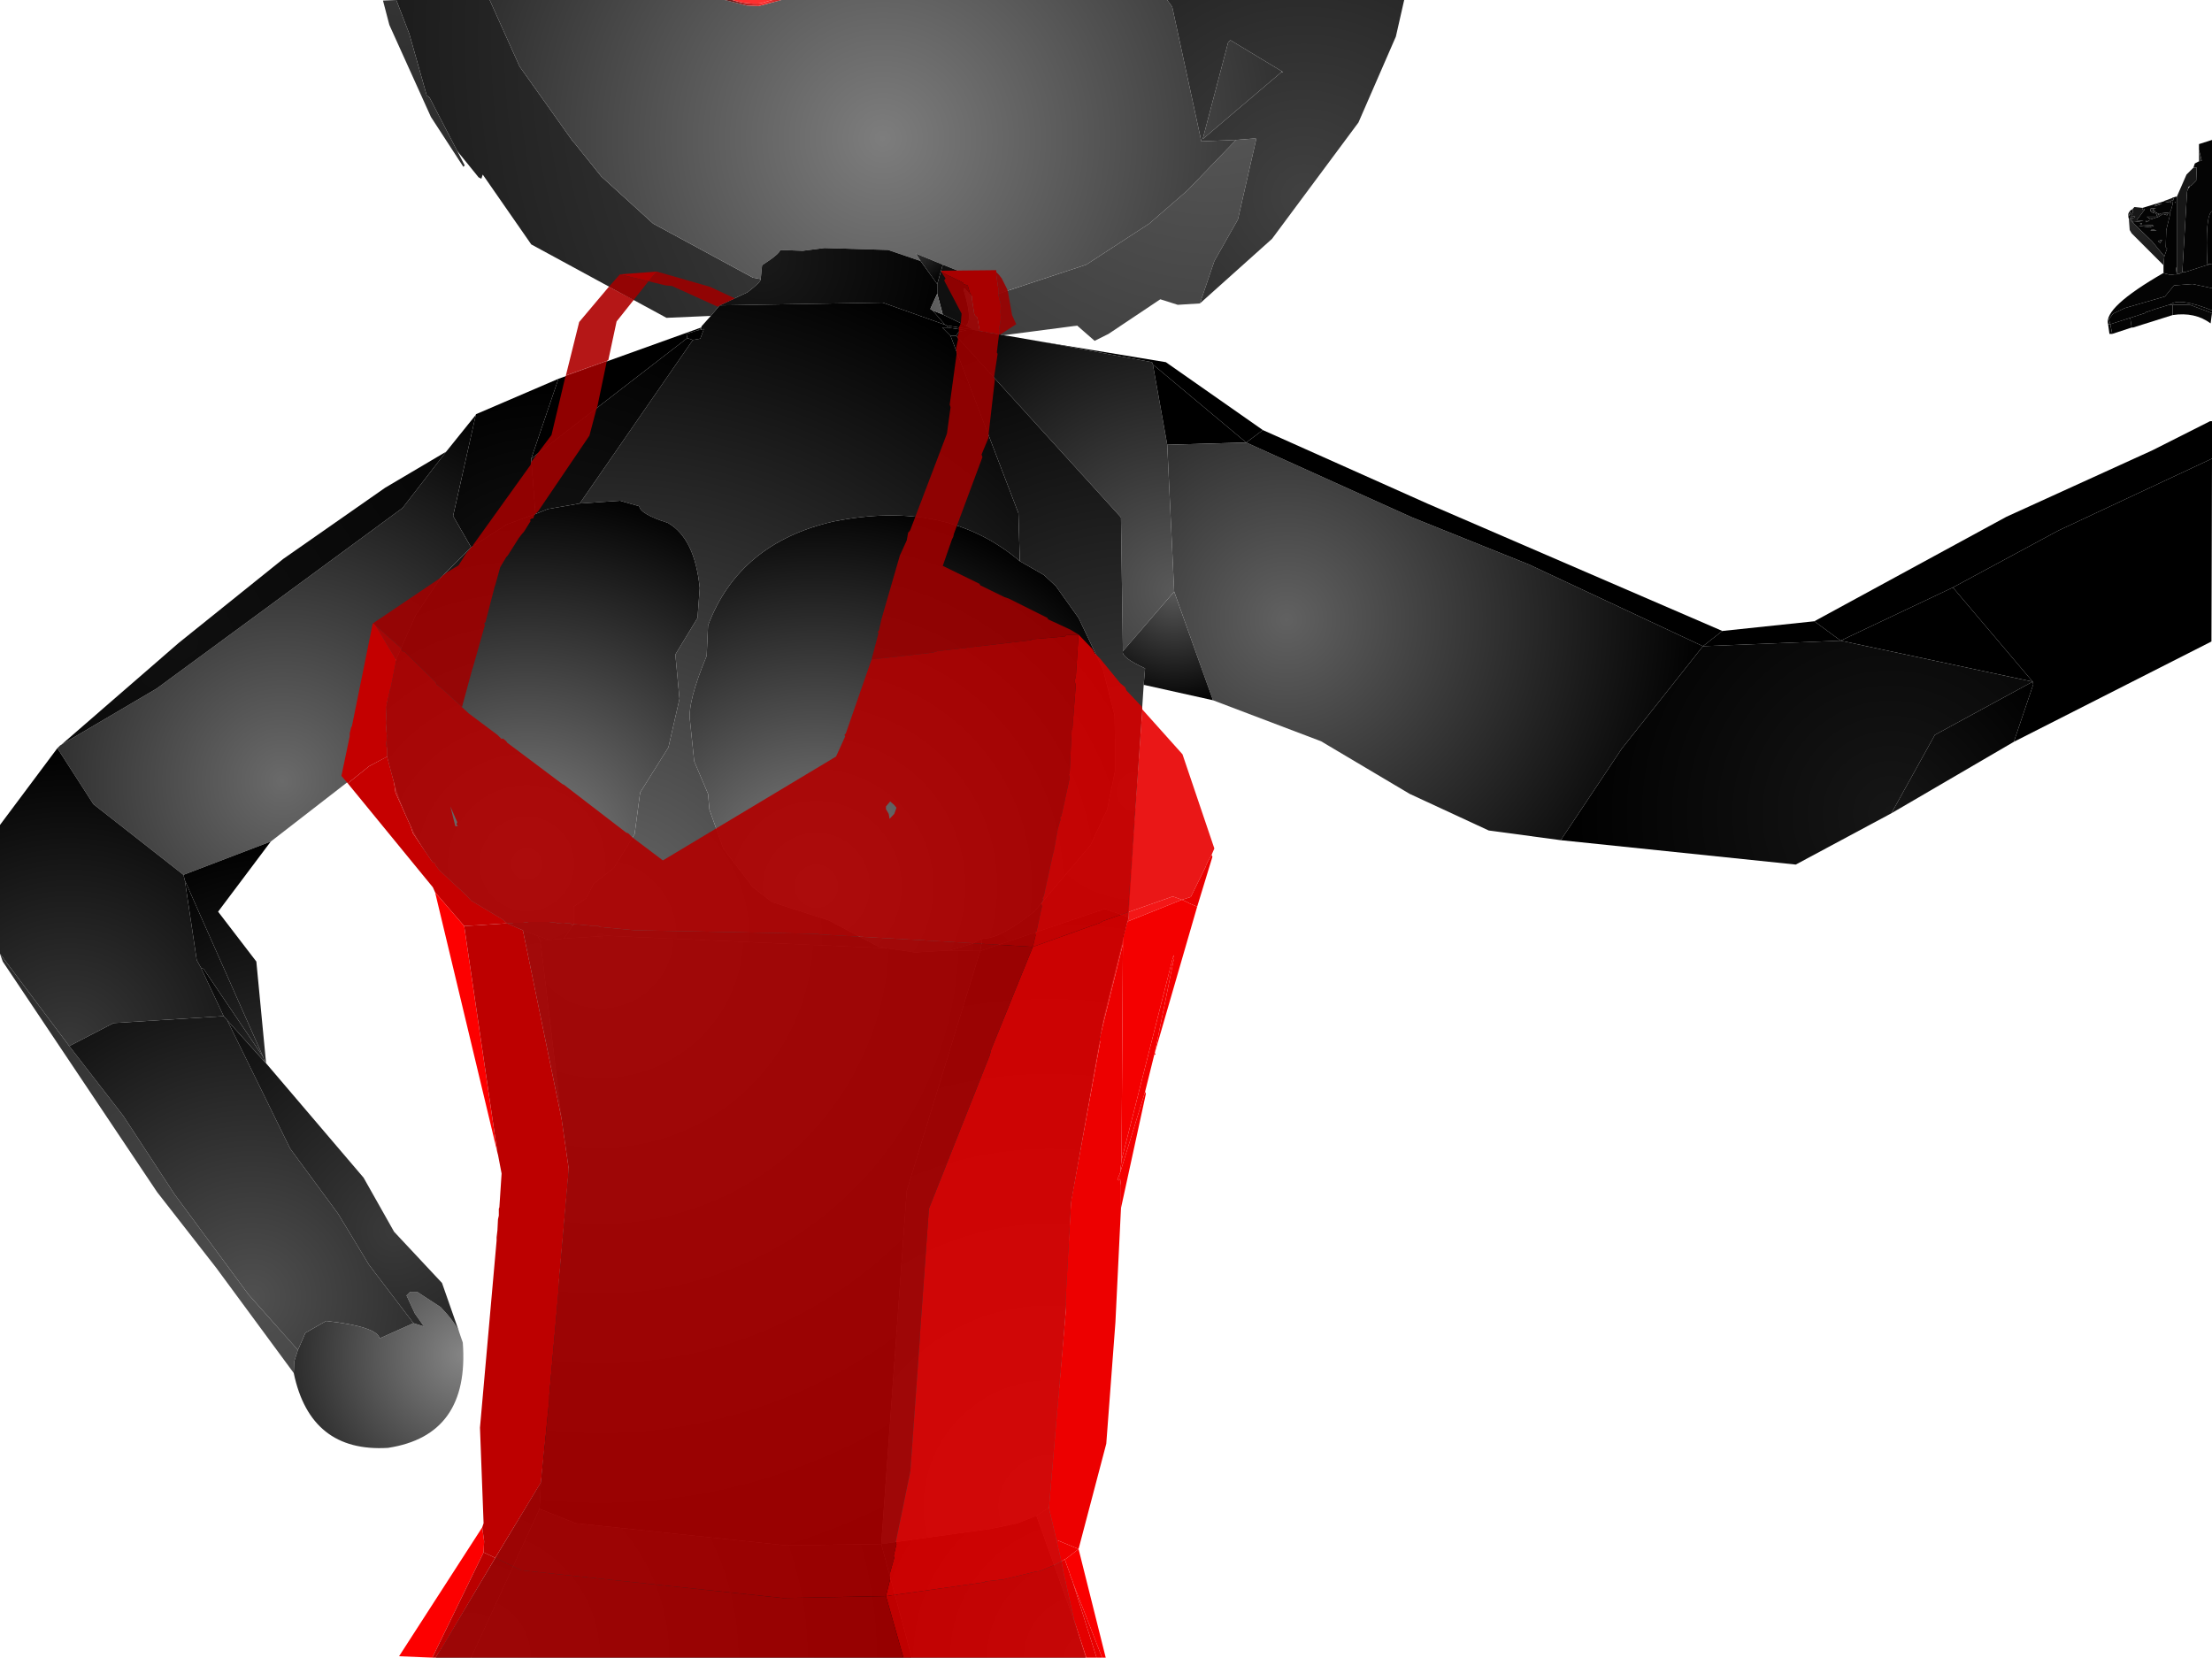 <?xml version="1.0" encoding="UTF-8" standalone="no"?>
<svg xmlns:xlink="http://www.w3.org/1999/xlink" height="299.1px" width="399.1px" xmlns="http://www.w3.org/2000/svg">
  <g transform="matrix(1.0, 0.0, 0.0, 1.0, 400.0, 300.0)">
    <path d="M-271.75 -243.0 L-279.75 -242.65 -304.15 -255.9 -312.9 -268.5 -313.15 -267.75 -313.65 -268.0 -317.5 -272.75 -322.5 -282.4 -323.0 -282.75 -326.15 -293.9 -328.5 -300.0 -311.65 -300.0 -306.25 -288.0 -296.65 -274.5 -296.4 -274.25 -291.5 -268.15 -282.15 -259.65 -264.15 -249.9 -262.75 -249.65 Q-262.65 -249.15 -265.15 -247.25 L-270.15 -244.9 -271.75 -243.0 M-183.5 -245.25 L-187.5 -245.0 -190.65 -246.0 -200.0 -239.75 -202.5 -238.5 -205.65 -241.25 -219.0 -239.5 -219.5 -239.65 -219.75 -239.65 -221.9 -240.0 -222.25 -240.15 -222.65 -240.15 -223.0 -240.25 -223.25 -240.25 -224.15 -246.0 -221.65 -246.4 -204.0 -252.25 -192.65 -259.65 -185.75 -265.65 -177.0 -274.75 -173.9 -275.0 -173.4 -275.0 -173.4 -274.65 -176.65 -260.4 -180.9 -252.9 -183.5 -245.25 M-168.75 -287.15 L-168.5 -287.0 -168.9 -286.9 -168.75 -287.15" fill="url(#gradient0)" fill-rule="evenodd" stroke="none"/>
    <path d="M-311.65 -300.0 L-269.25 -300.0 -265.25 -299.0 -263.15 -298.9 -259.0 -300.0 -189.4 -300.0 -188.5 -298.75 -183.25 -274.5 -177.0 -274.75 -185.75 -265.65 -192.65 -259.65 -204.0 -252.25 -221.65 -246.4 -224.15 -246.0 -224.25 -247.65 Q-223.65 -248.9 -226.15 -250.75 L-229.9 -252.25 -234.75 -254.25 -233.9 -252.9 -239.75 -254.9 -251.25 -255.25 -255.15 -254.75 -259.25 -254.9 Q-259.25 -254.25 -262.5 -252.15 L-262.75 -249.65 -264.15 -249.9 -282.15 -259.65 -291.5 -268.15 -296.4 -274.25 -296.65 -274.5 -306.25 -288.0 -311.65 -300.0 M-168.75 -287.15 L-168.9 -286.9 -183.0 -274.9 -178.4 -292.4 -178.0 -292.75 -168.75 -287.15" fill="url(#gradient1)" fill-rule="evenodd" stroke="none"/>
    <path d="M-230.9 -248.75 L-230.9 -247.0 -232.15 -244.25 -231.75 -244.0 -229.5 -241.4 -240.75 -245.4 -270.15 -244.9 -265.15 -247.25 Q-262.65 -249.15 -262.75 -249.65 L-262.5 -252.15 Q-259.25 -254.25 -259.25 -254.9 L-255.15 -254.75 -251.25 -255.25 -239.75 -254.9 -233.9 -252.9 -230.9 -248.75" fill="url(#gradient2)" fill-rule="evenodd" stroke="none"/>
    <path d="M-233.9 -252.9 L-234.75 -254.25 -229.9 -252.25 -230.9 -248.75 -233.9 -252.9" fill="url(#gradient3)" fill-rule="evenodd" stroke="none"/>
    <path d="M-229.9 -252.25 L-226.15 -250.75 Q-223.65 -248.9 -224.25 -247.65 L-224.65 -246.5 -226.0 -248.0 -226.15 -247.75 Q-224.4 -242.0 -225.75 -241.25 L-229.9 -243.25 -230.9 -247.0 -230.9 -248.75 -229.9 -252.25" fill="url(#gradient4)" fill-rule="evenodd" stroke="none"/>
    <path d="M-269.25 -300.0 L-267.9 -300.0 Q-265.25 -299.15 -262.75 -299.4 L-260.65 -300.0 -259.0 -300.0 -263.15 -298.9 -265.25 -299.0 -269.25 -300.0" fill="url(#gradient5)" fill-rule="evenodd" stroke="none"/>
    <path d="M-267.9 -300.0 L-260.65 -300.0 -262.75 -299.4 Q-265.25 -299.15 -267.9 -300.0" fill="url(#gradient6)" fill-rule="evenodd" stroke="none"/>
    <path d="M-189.4 -300.0 L-146.65 -300.0 -148.15 -293.4 -154.9 -277.9 -170.5 -256.9 -183.5 -245.25 -180.9 -252.9 -176.65 -260.4 -173.4 -274.65 -173.4 -275.0 -173.9 -275.0 -177.0 -274.75 -183.25 -274.5 -188.5 -298.75 -189.4 -300.0 M-168.9 -286.9 L-168.5 -287.0 -168.75 -287.15 -178.0 -292.75 -178.4 -292.4 -183.0 -274.9 -168.9 -286.9" fill="url(#gradient7)" fill-rule="evenodd" stroke="none"/>
    <path d="M-317.5 -272.75 L-316.15 -270.15 -316.4 -269.9 -322.25 -278.9 -329.75 -295.5 -330.9 -299.9 -328.5 -300.0 -326.15 -293.9 -323.0 -282.75 -322.5 -282.4 -317.5 -272.75" fill="url(#gradient8)" fill-rule="evenodd" stroke="none"/>
    <path d="M-273.5 -240.9 L-273.4 -241.15 -271.75 -243.0 -270.15 -244.9 -240.75 -245.4 -229.5 -241.4 -229.15 -241.25 -229.0 -240.9 -230.0 -240.9 -228.5 -239.4 -216.25 -207.4 -216.0 -198.75 Q-229.25 -210.0 -249.65 -205.9 -266.65 -202.0 -272.25 -187.15 L-272.5 -181.65 Q-276.0 -173.25 -275.5 -169.9 L-274.75 -162.65 -272.25 -156.75 -272.0 -153.9 -269.5 -146.9 -264.15 -139.9 -260.75 -137.25 -250.4 -133.9 -241.65 -129.25 -240.0 -128.9 -290.4 -131.15 -298.25 -130.65 -296.5 -133.25 -296.5 -136.4 -294.25 -137.9 -292.9 -140.5 -289.15 -143.5 -285.5 -149.5 -284.5 -157.0 -279.4 -165.15 -277.4 -173.9 -278.15 -181.9 -274.15 -188.5 -273.75 -193.9 Q-274.65 -202.9 -279.5 -205.65 -284.5 -207.25 -284.65 -208.65 L-288.15 -209.65 -295.4 -209.15 -275.0 -238.65 -273.65 -238.9 -273.0 -240.65 -273.5 -240.5 -273.5 -240.75 -273.5 -240.9 M-222.75 -130.65 L-223.15 -128.4 -228.75 -128.5 -224.75 -129.65 -222.75 -130.65 M-300.9 -130.4 L-302.5 -130.25 -303.0 -131.15 -300.9 -130.4" fill="url(#gradient9)" fill-rule="evenodd" stroke="none"/>
    <path d="M-229.9 -243.25 L-225.75 -241.25 -224.4 -240.5 -229.15 -241.25 -229.5 -241.4 -231.75 -244.0 -229.9 -243.25" fill="url(#gradient10)" fill-rule="evenodd" stroke="none"/>
    <path d="M-224.25 -247.65 L-224.15 -246.0 -223.25 -240.25 -224.4 -240.5 -225.75 -241.25 Q-224.4 -242.0 -226.15 -247.75 L-226.0 -248.0 -224.65 -246.5 -224.25 -247.65 M-230.9 -247.0 L-229.9 -243.25 -231.75 -244.0 -232.15 -244.25 -230.9 -247.0" fill="url(#gradient11)" fill-rule="evenodd" stroke="none"/>
    <path d="M-3.25 -270.9 L-3.25 -273.0 -2.75 -271.0 -3.25 -270.9" fill="url(#gradient12)" fill-rule="evenodd" stroke="none"/>
    <path d="M-15.9 -260.5 L-16.0 -260.9 -16.0 -261.4 -15.9 -261.65 -15.65 -262.0 -15.25 -262.25 -15.15 -261.75 -15.75 -260.5 -15.5 -260.4 -15.15 -259.9 -13.25 -260.15 -14.5 -260.25 -13.0 -262.25 -13.4 -262.15 -13.5 -262.5 -13.4 -262.5 -9.65 -263.65 -8.25 -263.4 -8.5 -263.65 -7.9 -263.9 -8.0 -263.25 -8.0 -263.15 -8.25 -262.25 -8.5 -261.65 -8.5 -261.15 -9.15 -258.5 -9.25 -255.4 -9.0 -255.15 -9.5 -253.75 -11.75 -256.5 -15.9 -260.5 M-16.0 -260.9 L-15.4 -261.65 -15.65 -261.75 -16.0 -260.9 M-3.25 -273.0 L-3.25 -274.0 -0.9 -274.75 -0.9 -261.9 Q-2.15 -261.15 -1.75 -252.4 L-1.5 -252.4 -1.5 -252.25 -1.9 -252.15 -5.75 -250.9 -6.25 -250.9 -5.4 -265.4 -5.25 -265.9 -5.15 -266.0 -4.9 -266.4 -4.5 -266.65 -3.75 -267.4 -3.65 -269.75 -4.25 -269.75 -4.0 -270.5 -3.25 -270.9 -2.75 -271.0 -3.25 -273.0 M-9.9 -263.25 L-11.0 -263.15 -11.25 -262.75 -9.9 -263.25 M-8.75 -261.65 L-10.25 -261.5 -10.65 -261.15 -10.5 -261.4 -11.15 -261.75 -10.75 -260.9 -12.65 -260.9 -12.0 -260.4 -10.5 -260.9 -9.75 -261.4 -9.0 -261.15 -8.75 -261.65 M-11.4 -261.5 L-11.15 -262.0 -11.5 -261.9 -11.5 -262.25 -11.0 -262.4 -11.95 -262.4 -12.0 -261.9 -11.4 -261.5 M-15.5 -260.4 L-15.2 -261.0 -14.75 -260.9 -15.5 -260.4 M-10.65 -256.5 L-10.25 -256.15 -9.9 -256.75 -10.65 -256.5 M-12.15 -259.0 L-11.4 -259.25 -11.75 -259.4 -14.15 -259.25 -12.15 -259.0 M-10.9 -258.4 L-11.65 -258.65 -12.0 -258.4 -10.9 -258.4 M-13.65 -259.5 L-13.5 -259.75 -13.9 -259.65 -13.65 -259.5 M-12.9 -260.25 L-12.75 -259.9 -12.15 -260.25 -12.9 -260.25" fill="url(#gradient13)" fill-rule="evenodd" stroke="none"/>
    <path d="M-0.9 -261.9 L-0.9 -252.4 -1.0 -252.4 -1.5 -252.4 -1.75 -252.4 Q-2.15 -261.15 -0.9 -261.9" fill="url(#gradient14)" fill-rule="evenodd" stroke="none"/>
    <path d="M-4.25 -269.75 L-3.65 -269.75 -3.75 -267.4 -4.5 -266.65 -4.9 -266.4 -5.15 -266.25 -5.15 -266.0 -5.25 -265.9 -5.4 -265.4 -6.25 -250.9 -6.65 -250.65 -7.25 -250.5 -7.25 -251.9 -7.25 -264.5 -5.5 -268.5 -4.25 -269.75" fill="url(#gradient15)" fill-rule="evenodd" stroke="none"/>
    <path d="M-4.9 -266.4 L-5.15 -266.0 -5.15 -266.25 -4.9 -266.4" fill="url(#gradient16)" fill-rule="evenodd" stroke="none"/>
    <path d="M-0.9 -252.4 L-0.9 -248.0 -4.4 -248.75 -7.75 -248.5 -9.4 -246.5 -16.65 -244.4 -18.75 -243.4 -19.5 -242.4 -19.25 -241.5 -19.65 -241.5 Q-20.5 -244.5 -9.65 -250.75 L-9.4 -250.65 -8.4 -250.4 -7.65 -250.5 -7.25 -250.5 -6.65 -250.65 -6.25 -250.9 -5.75 -250.9 -1.9 -252.15 -1.5 -252.25 -1.0 -252.4 -0.9 -252.4 M-0.9 -244.0 L-0.9 -243.5 -4.9 -245.0 -8.0 -245.0 -8.5 -245.0 Q-6.9 -246.4 -0.9 -244.0" fill="url(#gradient17)" fill-rule="evenodd" stroke="none"/>
    <path d="M-7.25 -250.5 L-7.4 -251.5 -7.25 -251.9 -7.25 -250.5" fill="url(#gradient18)" fill-rule="evenodd" stroke="none"/>
    <path d="M-9.5 -253.75 L-9.0 -255.15 -9.25 -255.4 -9.15 -258.5 -8.5 -261.15 -8.5 -261.65 -8.25 -262.25 -8.0 -263.15 -8.0 -263.25 -7.9 -263.9 -7.75 -264.4 -7.5 -264.5 -7.25 -264.5 -7.25 -251.9 -7.4 -251.5 -7.25 -250.5 -7.65 -250.5 -8.4 -250.4 -9.4 -250.65 -9.65 -250.75 -9.65 -252.15 -9.5 -253.75 M-7.65 -263.5 L-7.5 -263.4 -7.5 -263.5 -7.65 -263.5" fill="url(#gradient19)" fill-rule="evenodd" stroke="none"/>
    <path d="M-7.9 -263.9 L-8.5 -263.65 -8.25 -263.4 -9.65 -263.65 -9.5 -263.75 -8.15 -264.25 -7.9 -264.4 -7.75 -264.4 -7.9 -263.9 M-13.5 -262.5 L-13.4 -262.15 -13.0 -262.25 -14.5 -260.25 -13.25 -260.15 -15.15 -259.9 -15.5 -260.4 -15.75 -260.5 -15.15 -261.75 -15.25 -262.25 -14.9 -262.65 -13.5 -262.5 M-16.0 -260.9 L-15.65 -261.75 -15.4 -261.65 -16.0 -260.9 M-9.9 -263.25 L-11.25 -262.75 -11.0 -263.15 -9.9 -263.25 M-8.75 -261.65 L-9.0 -261.15 -9.75 -261.4 -10.5 -260.9 -12.0 -260.4 -12.65 -260.9 -10.75 -260.9 -11.15 -261.75 -10.5 -261.4 -10.65 -261.15 -10.25 -261.5 -8.75 -261.65 M-11.4 -261.5 L-12.0 -261.9 -11.95 -262.4 -11.0 -262.4 -11.5 -262.25 -11.5 -261.9 -11.15 -262.0 -11.4 -261.5 M-15.5 -260.4 L-14.75 -260.9 -15.2 -261.0 -15.5 -260.4 M-12.9 -260.25 L-12.15 -260.25 -12.75 -259.9 -12.9 -260.25 M-13.65 -259.5 L-13.9 -259.65 -13.5 -259.75 -13.65 -259.5 M-10.9 -258.4 L-12.0 -258.4 -11.65 -258.65 -10.9 -258.4 M-12.15 -259.0 L-14.15 -259.25 -11.75 -259.4 -11.4 -259.25 -12.15 -259.0 M-10.65 -256.5 L-9.9 -256.75 -10.25 -256.15 -10.65 -256.5" fill="url(#gradient20)" fill-rule="evenodd" stroke="none"/>
    <path d="M-15.9 -260.5 L-11.75 -256.5 -9.5 -253.75 -9.65 -252.15 -15.4 -257.9 -15.75 -258.5 -15.9 -260.5" fill="url(#gradient21)" fill-rule="evenodd" stroke="none"/>
    <path d="M-7.65 -263.5 L-7.5 -263.5 -7.5 -263.4 -7.65 -263.5" fill="url(#gradient22)" fill-rule="evenodd" stroke="none"/>
    <path d="M-1.5 -252.25 L-1.5 -252.4 -1.0 -252.4 -1.5 -252.25" fill="url(#gradient23)" fill-rule="evenodd" stroke="none"/>
    <path d="M-0.9 -248.0 L-0.9 -244.0 Q-6.9 -246.4 -8.5 -245.0 L-8.65 -245.0 -11.4 -244.15 -11.75 -244.0 -12.15 -243.9 -12.5 -243.75 -12.9 -243.65 -13.0 -243.5 -15.65 -242.65 -19.25 -241.5 -19.5 -242.4 -18.75 -243.4 -16.65 -244.4 -9.4 -246.5 -7.75 -248.5 -4.4 -248.75 -0.9 -248.0" fill="url(#gradient24)" fill-rule="evenodd" stroke="none"/>
    <path d="M-15.4 -240.9 L-18.9 -239.75 -19.25 -241.5 -15.65 -242.65 -15.4 -240.9" fill="url(#gradient25)" fill-rule="evenodd" stroke="none"/>
    <path d="M-8.0 -243.15 L-15.15 -240.9 -15.4 -240.9 -15.65 -242.65 -13.0 -243.5 -12.9 -243.65 -12.5 -243.75 -12.15 -243.9 -11.75 -244.0 -11.4 -244.15 -8.65 -245.0 -8.5 -245.0 -8.0 -245.0 -8.0 -243.15 M-18.9 -239.75 L-19.4 -239.75 -19.65 -241.5 -19.25 -241.5 -18.9 -239.75" fill="url(#gradient26)" fill-rule="evenodd" stroke="none"/>
    <path d="M-0.9 -243.5 L-1.15 -241.65 Q-4.0 -243.75 -8.0 -243.15 L-8.0 -245.0 -4.9 -245.0 -0.9 -243.5" fill="url(#gradient27)" fill-rule="evenodd" stroke="none"/>
    <path d="M-219.0 -239.5 L-218.9 -239.5 -218.25 -239.4 -218.15 -239.4 -212.1 -238.35 -192.15 -234.65 -192.0 -234.25 -189.4 -219.75 -188.15 -193.25 -197.4 -182.5 -197.75 -206.65 -227.5 -239.4 -227.0 -240.15 -225.65 -240.4 -229.0 -240.9 -229.15 -241.25 -224.4 -240.5 -223.25 -240.25 -223.0 -240.25 -222.65 -240.15 -222.25 -240.15 -221.9 -240.0 -219.75 -239.65 -219.5 -239.65 -219.0 -239.5" fill="url(#gradient28)" fill-rule="evenodd" stroke="none"/>
    <path d="M-229.0 -240.9 L-225.65 -240.4 -227.0 -240.15 -227.5 -239.4 -228.5 -239.4 -230.0 -240.9 -229.0 -240.9 M-275.0 -238.65 L-276.0 -239.0 -276.15 -239.75 -274.15 -240.4 -273.5 -240.5 -273.0 -240.65 -273.65 -238.9 -275.0 -238.65" fill="url(#gradient29)" fill-rule="evenodd" stroke="none"/>
    <path d="M-193.65 -176.4 L-196.4 -134.5 -200.65 -136.0 -223.15 -128.4 -222.75 -130.65 Q-219.75 -130.5 -213.4 -135.5 L-203.25 -147.5 -200.25 -153.9 -198.75 -161.25 -198.9 -170.9 -201.0 -179.25 -205.4 -188.5 -209.5 -194.25 -211.65 -196.25 -216.0 -198.75 -216.25 -207.4 -228.5 -239.4 -227.5 -239.4 -197.75 -206.65 -197.4 -182.5 Q-197.75 -181.4 -193.4 -179.4 L-193.65 -176.4" fill="url(#gradient30)" fill-rule="evenodd" stroke="none"/>
    <path d="M-216.0 -198.75 L-211.65 -196.25 -209.5 -194.25 -205.4 -188.5 -201.0 -179.25 -198.9 -170.9 -198.75 -161.25 -200.25 -153.9 -203.25 -147.5 -213.4 -135.5 Q-219.75 -130.5 -222.75 -130.65 L-224.75 -129.65 -228.75 -128.5 -234.9 -128.15 -240.0 -128.9 -241.65 -129.25 -250.4 -133.9 -260.75 -137.25 -264.15 -139.9 -269.5 -146.9 -272.0 -153.9 -272.25 -156.75 -274.75 -162.65 -275.5 -169.9 Q-276.0 -173.25 -272.5 -181.65 L-272.25 -187.15 Q-266.65 -202.0 -249.65 -205.9 -229.25 -210.0 -216.0 -198.75" fill="url(#gradient31)" fill-rule="evenodd" stroke="none"/>
    <path d="M-302.4 -32.5 L-297.4 -89.4 -298.65 -98.0 -302.5 -130.25 -300.9 -130.4 -298.25 -130.65 -290.4 -131.15 -240.0 -128.9 -234.9 -128.15 -228.75 -128.5 -223.15 -128.4 -236.4 -85.15 -241.0 -21.4 -258.15 -21.15 -296.15 -25.15 -302.65 -27.75 -302.4 -32.5" fill="url(#gradient32)" fill-rule="evenodd" stroke="none"/>
    <path d="M-305.65 -132.15 Q-324.4 -138.75 -330.15 -163.5 L-330.4 -172.5 -328.75 -180.5 -325.0 -189.0 -320.5 -195.75 -315.0 -201.25 -308.5 -205.4 -303.4 -207.25 -301.15 -208.15 -295.4 -209.15 -288.15 -209.65 -284.65 -208.65 Q-284.5 -207.25 -279.5 -205.65 -274.65 -202.9 -273.75 -193.9 L-274.15 -188.5 -278.15 -181.9 -277.4 -173.9 -279.4 -165.15 -284.5 -157.0 -285.5 -149.5 -289.15 -143.5 -292.9 -140.5 -294.25 -137.9 -296.5 -136.4 -296.5 -133.25 -298.25 -130.65 -300.9 -130.4 -303.0 -131.15 -305.65 -132.15" fill="url(#gradient33)" fill-rule="evenodd" stroke="none"/>
    <path d="M-303.4 -207.25 L-304.15 -217.25 -276.0 -239.0 -275.0 -238.65 -295.4 -209.15 -301.15 -208.15 -303.4 -207.25 M-273.5 -240.75 L-273.5 -240.5 -274.15 -240.4 -273.5 -240.75" fill="url(#gradient34)" fill-rule="evenodd" stroke="none"/>
    <path d="M-299.25 -231.65 L-273.5 -240.9 -273.5 -240.75 -274.15 -240.4 -276.15 -239.75 -276.0 -239.0 -304.15 -217.25 -299.25 -231.65" fill="url(#gradient35)" fill-rule="evenodd" stroke="none"/>
    <path d="M-212.1 -238.35 L-189.65 -234.65 -172.15 -222.4 -175.15 -220.15 -192.0 -234.25 -192.15 -234.65 -212.1 -238.35" fill="url(#gradient36)" fill-rule="evenodd" stroke="none"/>
    <path d="M-189.4 -219.75 L-192.0 -234.25 -175.15 -220.15 -189.4 -219.75" fill="url(#gradient37)" fill-rule="evenodd" stroke="none"/>
    <path d="M-118.4 -148.4 L-131.4 -150.15 -145.65 -156.75 -161.65 -166.25 -181.15 -173.65 -188.15 -193.25 -189.4 -219.75 -175.15 -220.15 -145.25 -206.65 -124.15 -198.15 -92.75 -183.4 -107.4 -164.9 -118.4 -148.4" fill="url(#gradient38)" fill-rule="evenodd" stroke="none"/>
    <path d="M-314.15 -225.15 L-314.15 -225.25 -299.25 -231.65 -304.15 -217.25 -303.4 -207.25 -308.5 -205.4 -315.0 -201.25 -318.25 -206.9 -314.15 -225.15" fill="url(#gradient39)" fill-rule="evenodd" stroke="none"/>
    <path d="M-330.15 -163.5 L-333.4 -161.9 -351.15 -148.15 -366.9 -142.15 -383.15 -154.9 -389.65 -165.0 -389.15 -165.5 -388.9 -165.65 -371.75 -175.75 -327.5 -208.25 -327.25 -208.5 -319.5 -218.5 -314.15 -225.15 -318.25 -206.9 -315.0 -201.25 -320.5 -195.75 -325.0 -189.0 -328.75 -180.5 -330.4 -172.5 -330.15 -163.5" fill="url(#gradient40)" fill-rule="evenodd" stroke="none"/>
    <path d="M-388.9 -165.65 L-367.75 -184.0 -348.9 -199.15 -330.5 -212.0 -319.5 -218.5 -327.25 -208.5 -327.5 -208.25 -371.75 -175.75 -388.9 -165.65" fill="url(#gradient41)" fill-rule="evenodd" stroke="none"/>
    <path d="M-172.15 -222.4 L-142.5 -209.15 -89.25 -186.15 -92.75 -183.4 -124.15 -198.15 -145.25 -206.65 -175.15 -220.15 -172.15 -222.4" fill="url(#gradient42)" fill-rule="evenodd" stroke="none"/>
    <path d="M-89.25 -186.15 L-72.65 -187.9 -67.9 -184.4 -92.75 -183.4 -89.25 -186.15" fill="url(#gradient43)" fill-rule="evenodd" stroke="none"/>
    <path d="M-72.65 -187.9 L-38.0 -206.75 -11.65 -218.75 Q-6.45 -221.35 -1.25 -224.0 L-0.9 -224.0 -0.9 -217.25 -28.65 -204.25 -47.65 -194.0 -67.9 -184.4 -72.65 -187.9" fill="url(#gradient44)" fill-rule="evenodd" stroke="none"/>
    <path d="M-0.9 -217.25 L-1.0 -184.25 -36.65 -166.15 -33.15 -176.5 -33.25 -177.0 -47.65 -194.0 -28.65 -204.25 -0.9 -217.25" fill="url(#gradient45)" fill-rule="evenodd" stroke="none"/>
    <path d="M-67.9 -184.4 L-47.65 -194.0 -33.25 -177.0 -67.9 -184.4" fill="url(#gradient46)" fill-rule="evenodd" stroke="none"/>
    <path d="M-58.75 -153.25 L-76.0 -144.0 -118.4 -148.4 -107.4 -164.9 -92.75 -183.4 -67.9 -184.4 -33.25 -177.0 -50.9 -167.4 -58.75 -153.25" fill="url(#gradient47)" fill-rule="evenodd" stroke="none"/>
    <path d="M-181.15 -173.65 L-193.5 -176.4 -193.65 -176.4 -193.4 -179.4 Q-197.75 -181.4 -197.4 -182.5 L-188.15 -193.25 -181.15 -173.65" fill="url(#gradient48)" fill-rule="evenodd" stroke="none"/>
    <path d="M-36.65 -166.15 L-58.75 -153.25 -50.9 -167.4 -33.25 -177.0 -33.15 -176.5 -36.65 -166.15" fill="url(#gradient49)" fill-rule="evenodd" stroke="none"/>
    <path d="M-400.0 -127.9 L-400.0 -151.15 -389.65 -165.0 -383.15 -154.9 -366.9 -142.15 -366.65 -141.15 -364.5 -126.75 -363.75 -125.4 -359.65 -116.65 -379.5 -115.4 -387.5 -111.25 -400.0 -127.9" fill="url(#gradient50)" fill-rule="evenodd" stroke="none"/>
    <path d="M-347.0 -52.25 L-361.0 -71.25 -371.65 -84.9 -399.5 -126.5 -400.0 -127.9 -387.5 -111.25 -377.75 -98.65 -368.5 -84.5 -355.15 -66.4 -346.25 -56.4 -346.9 -54.4 -347.0 -52.25" fill="url(#gradient51)" fill-rule="evenodd" stroke="none"/>
    <path d="M-317.15 -59.65 L-316.9 -58.9 -316.5 -57.75 Q-315.25 -41.0 -330.0 -38.75 -344.0 -37.9 -347.0 -52.25 L-346.9 -54.4 -346.25 -56.4 -344.9 -59.5 -341.15 -61.65 Q-332.0 -60.65 -331.5 -58.5 L-325.4 -61.25 -323.5 -60.65 -325.15 -63.0 -326.65 -66.25 -326.0 -66.9 -324.75 -66.9 -320.5 -64.15 Q-317.95 -61.5 -317.15 -59.65" fill="url(#gradient52)" fill-rule="evenodd" stroke="none"/>
    <path d="M-359.65 -116.65 L-359.0 -115.9 -347.65 -92.75 -339.0 -81.0 -333.4 -71.75 -325.4 -61.25 -331.5 -58.5 Q-332.0 -60.65 -341.15 -61.65 L-344.9 -59.5 -346.25 -56.4 -355.15 -66.4 -368.5 -84.5 -377.75 -98.65 -387.5 -111.25 -379.5 -115.4 -359.65 -116.65" fill="url(#gradient53)" fill-rule="evenodd" stroke="none"/>
    <path d="M-352.0 -108.15 L-334.4 -87.5 -328.9 -77.75 -320.25 -68.5 -317.15 -59.65 Q-317.95 -61.5 -320.5 -64.15 L-324.75 -66.9 -326.0 -66.9 -326.65 -66.25 -325.15 -63.0 -323.5 -60.65 -325.4 -61.25 -333.4 -71.75 -339.0 -81.0 -347.65 -92.75 -359.0 -115.9 -352.25 -108.4 -352.0 -108.15" fill="url(#gradient54)" fill-rule="evenodd" stroke="none"/>
    <path d="M-352.0 -108.25 L-352.0 -108.15 -352.25 -108.4 -352.0 -108.25 M-363.75 -125.4 L-363.25 -125.15 -352.5 -109.25 -352.4 -108.9 -352.25 -108.4 -359.0 -115.9 -359.65 -116.65 -363.75 -125.4" fill="url(#gradient55)" fill-rule="evenodd" stroke="none"/>
    <path d="M-352.5 -109.25 L-363.25 -125.15 -363.75 -125.4 -364.5 -126.75 -366.65 -141.15 -352.5 -109.25 M-352.25 -108.4 L-352.4 -108.9 -352.0 -108.25 -352.25 -108.4" fill="url(#gradient56)" fill-rule="evenodd" stroke="none"/>
    <path d="M-351.15 -148.15 L-360.65 -135.5 -353.75 -126.5 -352.0 -108.25 -352.4 -108.9 -352.5 -109.25 -366.65 -141.15 -366.9 -142.15 -351.15 -148.15" fill="url(#gradient57)" fill-rule="evenodd" stroke="none"/>
    <path d="M-298.65 -98.0 L-305.65 -132.15 -303.0 -131.15 -302.5 -130.25 -298.65 -98.0" fill="url(#gradient58)" fill-rule="evenodd" stroke="none"/>
    <path d="M-196.4 -134.5 L-200.9 -116.25 -206.75 -83.0 -207.5 -66.25 -210.5 -28.15 -213.0 -26.5 -216.4 -25.15 -221.15 -24.15 -241.0 -21.4 -236.4 -85.15 -223.15 -128.4 -200.65 -136.0 -196.4 -134.5" fill="url(#gradient59)" fill-rule="evenodd" stroke="none"/>
    <path d="M-205.75 -6.25 L-205.75 -6.15 -205.65 -5.9 -204.15 -0.9 -235.5 -0.9 -241.0 -21.4 -221.15 -24.15 -216.4 -25.15 -213.0 -26.5 -205.75 -6.25" fill="url(#gradient60)" fill-rule="evenodd" stroke="none"/>
    <path d="M-210.5 -28.15 L-205.75 -6.25 -213.0 -26.5 -210.5 -28.15" fill="url(#gradient61)" fill-rule="evenodd" stroke="none"/>
    <path d="M-315.0 -0.9 L-321.4 -0.9 -302.4 -32.5 -302.65 -27.75 -315.0 -0.9" fill="url(#gradient62)" fill-rule="evenodd" stroke="none"/>
    <path d="M-235.5 -0.9 L-315.0 -0.9 -302.65 -27.75 -296.15 -25.15 -258.15 -21.15 -241.0 -21.4 -235.5 -0.9" fill="url(#gradient63)" fill-rule="evenodd" stroke="none"/>
    <path d="M-230.15 -250.9 L-230.15 -251.15 -220.25 -251.25 -220.25 -250.9 -220.25 -250.4 -219.9 -248.0 -219.9 -246.9 -219.4 -244.9 -219.5 -243.75 -219.4 -242.65 -219.65 -241.15 -219.75 -240.75 -219.65 -240.0 -219.75 -239.65 -220.4 -239.75 -220.65 -239.9 -221.15 -239.9 -221.65 -240.0 -221.9 -240.0 -222.25 -240.15 -222.65 -240.15 -223.0 -240.25 -223.4 -240.25 -223.25 -240.4 -223.65 -242.65 -224.15 -243.15 -224.25 -243.5 -224.65 -246.15 -224.65 -246.5 -225.0 -247.15 -225.4 -248.5 -226.15 -248.75 -226.25 -249.0 -230.15 -250.9" fill="#a90000" fill-rule="evenodd" stroke="none"/>
    <path d="M-230.15 -250.9 L-226.25 -249.0 -226.15 -248.75 -225.4 -248.5 -225.0 -247.15 -224.65 -246.5 -224.65 -246.15 -224.25 -243.5 -224.15 -243.15 -223.65 -242.65 -223.25 -240.4 -223.4 -240.25 -223.0 -240.25 -222.65 -240.15 -222.25 -240.15 -221.9 -240.0 -221.65 -240.0 -221.15 -239.9 -220.65 -239.9 -220.4 -239.75 -219.75 -239.65 -219.65 -240.0 -219.75 -240.75 -219.65 -241.15 -219.4 -242.65 -219.5 -243.75 -219.4 -244.9 -219.9 -246.9 -219.9 -248.0 -220.25 -250.4 -220.25 -250.9 -219.75 -250.4 -219.25 -249.75 -218.25 -247.75 -218.15 -247.4 -217.4 -243.15 -216.65 -241.5 -219.5 -239.65 -219.75 -239.65 -220.15 -236.4 -220.0 -236.15 -220.65 -231.9 -220.5 -231.5 -221.65 -221.5 -221.65 -221.0 -222.9 -218.0 -222.75 -217.5 -227.9 -203.65 -228.0 -203.15 -228.25 -202.65 -229.9 -197.9 -223.25 -194.65 -223.15 -194.4 -218.75 -192.25 -218.0 -192.0 -211.0 -188.5 -210.9 -188.25 -206.9 -186.4 -205.4 -185.5 -207.65 -185.4 -207.9 -185.15 -213.9 -184.65 -213.9 -184.5 -230.9 -182.5 -231.65 -182.25 -242.75 -181.0 -241.5 -185.75 -241.65 -186.0 -241.4 -186.25 -241.0 -188.15 -237.65 -199.75 -236.4 -202.5 -236.15 -203.9 -235.9 -204.15 -235.75 -204.4 -229.15 -221.75 -228.5 -226.5 -228.65 -227.0 -227.4 -236.15 -227.5 -237.15 -227.15 -238.75 -227.25 -239.25 -227.0 -240.0 -227.0 -240.9 -226.65 -241.65 -226.5 -243.4 -229.65 -249.4 -229.4 -249.75 -230.15 -250.9 M-281.5 -251.0 L-271.9 -248.25 -267.4 -246.15 -270.15 -244.9 -270.5 -244.65 -278.75 -248.4 -279.9 -248.5 -283.0 -249.25 -281.5 -251.0" fill="#9b0000" fill-opacity="0.91" fill-rule="evenodd" stroke="none"/>
    <path d="M-316.65 -172.4 L-315.4 -171.25 -310.25 -167.4 -309.5 -166.65 -309.25 -166.75 -308.65 -166.25 -308.5 -166.0 -298.5 -158.5 -298.25 -158.4 -287.0 -149.75 -286.65 -149.65 -285.9 -148.9 -280.4 -144.75 -249.15 -163.5 -247.5 -167.15 -247.65 -167.4 -247.4 -167.65 -242.75 -181.0 -231.65 -182.25 -230.9 -182.5 -213.9 -184.5 -213.9 -184.65 -207.9 -185.15 -207.65 -185.4 -205.4 -185.5 -205.9 -177.75 -206.15 -177.25 -205.9 -176.4 -206.5 -168.65 -206.65 -168.25 -207.0 -160.5 -207.15 -160.25 -207.0 -159.65 -208.5 -152.75 -208.75 -152.5 -208.65 -152.15 -209.15 -150.4 -209.9 -146.25 -210.0 -146.0 -211.65 -138.4 -211.9 -137.9 -211.75 -137.65 -212.15 -136.9 -212.0 -136.5 -213.0 -131.9 -213.25 -131.65 -213.15 -131.25 -213.65 -129.15 -230.25 -130.15 -252.15 -131.4 -252.4 -131.5 -285.5 -132.15 -291.9 -132.75 -292.0 -132.9 -293.4 -132.9 -293.65 -133.0 -296.5 -133.25 -296.65 -133.0 -297.15 -133.4 -297.65 -133.4 -298.4 -133.5 -299.5 -133.4 -299.65 -133.5 -301.0 -133.65 -304.65 -133.65 -305.65 -133.5 -307.5 -133.5 -307.5 -133.4 -308.5 -133.4 -309.4 -134.15 -315.0 -137.5 -315.9 -138.5 -320.75 -143.0 -321.4 -143.9 -321.5 -144.25 -322.0 -144.5 -325.5 -149.65 -325.9 -150.9 -328.65 -157.0 -328.9 -158.75 -330.15 -163.5 -330.15 -164.9 -330.25 -165.25 -330.4 -165.25 -330.15 -167.25 -330.25 -167.75 -330.4 -169.5 -330.25 -172.9 -329.65 -175.5 -329.5 -175.9 -328.5 -180.9 -332.25 -187.15 -327.75 -183.15 -327.5 -182.75 -327.5 -182.65 -327.4 -182.5 -327.0 -182.4 -321.4 -176.9 -321.25 -176.5 -320.15 -175.65 -316.65 -172.4 M-239.4 -155.4 L-239.5 -155.25 -240.15 -154.5 -240.15 -154.0 -239.65 -153.15 -239.5 -152.25 -238.65 -153.15 -238.25 -154.25 -238.65 -154.75 -239.4 -155.4 M-318.75 -154.5 L-317.9 -151.15 -317.9 -151.0 -317.65 -150.9 -317.4 -151.0 -317.65 -151.25 -317.5 -151.65 -318.75 -154.5" fill="#b00000" fill-opacity="0.91" fill-rule="evenodd" stroke="none"/>
    <path d="M-288.15 -250.5 L-281.5 -251.0 -283.0 -249.25 -288.15 -250.5" fill="#ac0000" fill-rule="evenodd" stroke="none"/>
    <path d="M-332.75 -187.5 L-320.5 -195.75 -320.15 -196.15 -319.75 -196.4 -319.5 -196.65 -317.25 -198.0 -315.9 -200.15 -315.0 -201.25 -314.65 -201.5 -314.65 -201.65 -304.25 -216.15 -304.15 -216.65 -300.5 -221.5 -298.0 -232.0 -297.9 -232.15 -297.9 -232.25 -290.5 -234.9 -292.25 -226.5 -292.4 -226.15 -293.65 -221.4 -302.9 -207.75 -303.5 -207.15 -303.65 -206.9 -303.75 -206.5 -304.15 -206.4 -304.4 -206.15 -304.25 -206.0 -305.5 -204.0 -305.75 -203.75 -306.4 -202.9 -308.4 -199.75 -308.65 -199.5 -309.75 -197.65 -310.65 -194.4 -310.75 -194.15 -312.4 -187.75 -312.65 -187.5 -312.5 -187.25 -314.65 -179.65 -314.75 -179.4 -316.65 -172.4 -320.15 -175.65 -321.25 -176.5 -321.4 -176.9 -327.0 -182.4 -327.4 -182.5 -327.5 -182.65 -327.5 -182.75 -327.75 -183.15 -332.25 -187.15 -332.65 -187.5 -332.75 -187.5 M-290.15 -248.25 L-288.15 -250.5 -283.0 -249.25 -285.65 -245.9 -290.15 -248.25" fill="#9e0000" fill-opacity="0.91" fill-rule="evenodd" stroke="none"/>
    <path d="M-297.9 -232.25 L-295.5 -241.9 -290.15 -248.25 -285.65 -245.9 -288.75 -242.0 -290.25 -235.0 -290.5 -234.9 -297.9 -232.25" fill="#ae0000" fill-opacity="0.91" fill-rule="evenodd" stroke="none"/>
    <path d="M-337.25 -158.65 L-338.4 -160.0 -336.9 -167.15 -336.9 -167.65 -336.65 -168.75 -336.5 -169.0 -332.75 -187.5 -332.65 -187.5 -332.25 -187.15 -328.5 -180.9 -329.5 -175.9 -329.65 -175.5 -330.25 -172.9 -330.4 -169.5 -330.25 -167.75 -330.15 -167.25 -330.4 -165.25 -330.25 -165.25 -330.15 -164.9 -330.15 -163.5 -333.4 -161.75 -337.25 -158.65" fill="#c40000" fill-rule="evenodd" stroke="none"/>
    <path d="M-321.5 -139.0 L-321.9 -139.9 -337.25 -158.65 -333.4 -161.75 -330.15 -163.5 -328.9 -158.75 -328.65 -157.0 -325.9 -150.9 -325.5 -149.65 -322.0 -144.5 -321.5 -144.25 -321.4 -143.9 -320.75 -143.0 -315.9 -138.5 -315.0 -137.5 -309.4 -134.15 -308.5 -133.4 -316.25 -132.9 -321.5 -139.0" fill="#c60000" fill-rule="evenodd" stroke="none"/>
    <path d="M-205.4 -185.5 L-202.9 -182.9 -202.5 -182.15 -201.5 -181.15 -197.9 -176.75 -197.0 -176.0 -196.75 -175.4 -194.0 -172.5 -193.9 -172.0 -196.5 -135.4 -201.15 -133.75 -201.5 -133.5 -213.65 -129.15 -213.15 -131.25 -213.25 -131.65 -213.0 -131.9 -212.0 -136.5 -212.15 -136.9 -211.75 -137.65 -211.9 -137.9 -211.65 -138.4 -210.0 -146.0 -209.9 -146.25 -209.15 -150.4 -208.65 -152.15 -208.75 -152.5 -208.5 -152.75 -207.0 -159.65 -207.15 -160.25 -207.0 -160.5 -206.65 -168.25 -206.5 -168.65 -205.9 -176.4 -206.15 -177.25 -205.9 -177.75 -205.4 -185.5" fill="#d30000" fill-opacity="0.91" fill-rule="evenodd" stroke="none"/>
    <path d="M-213.65 -129.15 L-201.5 -133.5 -201.15 -133.75 -196.5 -135.4 -196.4 -135.4 -196.4 -134.5 -196.5 -133.75 -196.65 -133.5 -197.4 -130.75 -197.4 -130.4 -197.5 -130.25 -197.4 -130.25 -197.4 -129.65 -201.65 -112.4 -201.5 -112.0 -206.75 -83.25 -207.75 -65.15 -207.65 -64.15 -210.75 -27.9 -209.4 -22.15 -208.5 -18.25 -210.25 -17.4 -212.5 -16.5 -213.25 -16.4 -219.0 -15.0 -222.25 -14.65 -222.4 -14.5 -240.15 -12.0 -239.4 -15.0 -239.4 -16.25 -238.65 -18.9 -238.75 -19.25 -238.25 -21.4 -238.4 -21.65 -235.75 -34.5 -234.0 -59.0 -234.0 -59.4 -232.4 -81.9 -221.4 -109.65 -221.15 -110.65 -213.65 -129.15" fill="#dd0000" fill-opacity="0.91" fill-rule="evenodd" stroke="none"/>
    <path d="M-193.9 -172.0 L-186.65 -163.9 -180.9 -146.9 -181.4 -145.75 -182.15 -144.4 -182.25 -144.15 -182.4 -143.9 -182.4 -143.75 -185.15 -138.15 -186.75 -137.65 -188.4 -138.25 -196.5 -135.4 -193.9 -172.0" fill="#e80000" fill-opacity="0.91" fill-rule="evenodd" stroke="none"/>
    <path d="M-181.4 -145.75 L-181.25 -145.4 -184.0 -136.4 -185.4 -137.0 -185.65 -137.15 -186.75 -137.65 -185.15 -138.15 -182.4 -143.75 -182.4 -143.9 -182.25 -144.15 -182.15 -144.4 -181.4 -145.75" fill="#ea0000" fill-rule="evenodd" stroke="none"/>
    <path d="M-196.5 -133.75 L-196.4 -134.5 -196.4 -135.4 -196.5 -135.4 -188.4 -138.25 -186.75 -137.65 -196.5 -133.75" fill="#f30000" fill-opacity="0.91" fill-rule="evenodd" stroke="none"/>
    <path d="M-184.0 -136.4 L-191.65 -110.0 -191.5 -109.75 -191.75 -109.65 -191.65 -110.0 -188.25 -126.75 -188.4 -127.15 -188.15 -127.4 -188.25 -127.65 -188.4 -127.15 -197.65 -90.65 -197.4 -129.65 -197.4 -130.25 -197.4 -130.4 -197.4 -130.75 -196.65 -133.5 -196.5 -133.75 -186.75 -137.65 -185.65 -137.15 -185.4 -137.0 -184.0 -136.4 M-193.4 -103.0 L-193.25 -102.65 -197.75 -82.0 -197.75 -86.15 -197.9 -87.25 -197.9 -88.4 -193.4 -103.0" fill="#f40000" fill-rule="evenodd" stroke="none"/>
    <path d="M-322.0 -0.9 L-328.0 -1.15 -313.0 -24.4 -312.65 -21.9 -312.75 -19.9 -322.0 -0.9 M-310.25 -92.0 L-321.5 -139.0 -316.25 -132.9 -310.25 -92.0" fill="#fd0000" fill-rule="evenodd" stroke="none"/>
    <path d="M-313.0 -24.4 L-312.75 -25.15 -313.4 -42.4 -310.4 -76.15 -310.4 -76.75 -310.25 -78.0 -310.15 -80.0 -310.0 -80.65 -310.0 -81.9 -309.9 -82.15 -309.5 -88.25 -310.15 -91.65 -310.25 -92.0 -316.25 -132.9 -308.5 -133.4 -305.65 -132.15 -298.65 -98.0 -297.4 -89.25 -297.4 -88.75 -299.15 -68.9 -299.15 -68.15 -300.9 -48.4 -300.9 -47.5 -302.4 -32.5 -310.65 -18.9 -312.75 -19.9 -312.65 -21.9 -313.0 -24.4" fill="#bd0000" fill-rule="evenodd" stroke="none"/>
    <path d="M-213.65 -129.15 L-221.15 -110.65 -221.4 -109.65 -232.4 -81.9 -234.0 -59.4 -234.0 -59.0 -235.75 -34.5 -238.4 -21.65 -238.25 -21.4 -238.75 -19.25 -238.65 -18.9 -239.4 -16.25 -239.4 -15.0 -240.15 -12.0 -258.75 -11.65 -305.9 -16.65 -310.65 -18.9 -302.4 -32.5 -300.9 -47.5 -300.9 -48.4 -299.15 -68.15 -299.15 -68.9 -297.4 -88.75 -297.4 -89.25 -298.65 -98.0 -305.65 -132.15 -308.5 -133.4 -307.5 -133.4 -307.5 -133.5 -305.65 -133.5 -304.65 -133.65 -301.0 -133.65 -299.65 -133.5 -299.5 -133.4 -298.4 -133.5 -297.65 -133.4 -297.15 -133.4 -296.65 -133.0 -296.5 -133.25 -293.65 -133.0 -293.4 -132.9 -292.0 -132.9 -291.9 -132.75 -285.5 -132.15 -252.4 -131.5 -252.15 -131.4 -230.25 -130.15 -213.65 -129.15" fill="#a70000" fill-opacity="0.91" fill-rule="evenodd" stroke="none"/>
    <path d="M-204.0 -0.9 L-237.0 -0.9 -240.15 -12.0 -222.4 -14.5 -222.25 -14.65 -219.0 -15.0 -213.25 -16.4 -212.5 -16.5 -210.25 -17.4 -208.5 -18.25 -208.15 -16.5 -208.15 -16.4 -206.15 -7.5 -204.0 -0.9" fill="#d20000" fill-opacity="0.91" fill-rule="evenodd" stroke="none"/>
    <path d="M-208.5 -18.25 L-209.4 -22.15 -205.4 -20.5 -207.65 -18.75 -207.9 -18.65 -208.5 -18.25" fill="#ef0000" fill-rule="evenodd" stroke="none"/>
    <path d="M-197.75 -82.0 L-198.75 -61.4 -200.4 -39.5 -205.4 -20.5 -209.4 -22.15 -210.75 -27.9 -207.65 -64.15 -207.75 -65.15 -206.75 -83.25 -201.5 -112.0 -201.65 -112.4 -197.4 -129.65 -197.65 -90.65 -197.9 -88.4 -198.4 -87.15 -198.15 -87.0 -197.9 -87.25 -197.75 -86.15 -197.75 -82.0 M-197.4 -130.25 L-197.5 -130.25 -197.4 -130.4 -197.4 -130.25" fill="#ed0000" fill-rule="evenodd" stroke="none"/>
    <path d="M-321.4 -0.9 L-322.0 -0.9 -312.75 -19.9 -310.65 -18.9 -319.9 -3.25 -320.0 -3.0 -320.15 -2.9 -320.25 -2.65 -320.5 -2.4 -320.5 -2.25 -320.75 -1.9 -320.9 -1.75 -321.4 -0.9" fill="#bb0000" fill-rule="evenodd" stroke="none"/>
    <path d="M-191.75 -109.65 L-193.4 -103.0 -197.9 -88.4 -197.9 -87.25 -198.15 -87.0 -198.4 -87.15 -197.9 -88.4 -197.65 -90.65 -188.4 -127.15 -188.25 -127.65 -188.15 -127.4 -188.4 -127.15 -188.25 -126.75 -191.65 -110.0 -191.75 -109.65" fill="#f30000" fill-rule="evenodd" stroke="none"/>
    <path d="M-205.4 -20.5 L-200.5 -0.9 -201.15 -0.9 -206.4 -14.4 -206.4 -14.5 -206.9 -15.75 -207.0 -16.15 -207.9 -18.65 -207.65 -18.75 -205.4 -20.5" fill="#fa0000" fill-rule="evenodd" stroke="none"/>
    <path d="M-202.15 -0.9 L-204.0 -0.9 -206.15 -7.5 -208.15 -16.4 -208.15 -16.5 -208.5 -18.25 -207.9 -18.65 -207.0 -16.15 -206.9 -15.75 -206.4 -14.5 -206.4 -14.4 -202.15 -0.9" fill="#e40000" fill-rule="evenodd" stroke="none"/>
    <path d="M-237.0 -0.9 L-321.4 -0.9 -320.9 -1.75 -320.75 -1.9 -320.5 -2.25 -320.5 -2.4 -320.25 -2.65 -320.15 -2.9 -320.0 -3.0 -319.9 -3.25 -310.65 -18.9 -305.9 -16.65 -258.75 -11.65 -240.15 -12.0 -237.0 -0.9" fill="#a50000" fill-opacity="0.91" fill-rule="evenodd" stroke="none"/>
    <path d="M-201.15 -0.9 L-202.15 -0.9 -206.4 -14.4 -201.15 -0.9" fill="#e90000" fill-rule="evenodd" stroke="none"/>
  </g>
  <defs>
    <radialGradient cx="0" cy="0" gradientTransform="matrix(0.183, 0.0, 0.0, 0.183, -181.4, -292.85)" gradientUnits="userSpaceOnUse" id="gradient0" r="819.2" spreadMethod="pad">
      <stop offset="0.0" stop-color="#5b5b5b"/>
      <stop offset="1.0" stop-color="#1b1b1b"/>
    </radialGradient>
    <radialGradient cx="0" cy="0" gradientTransform="matrix(0.092, 0.0, 0.0, 0.092, -240.75, -275.0)" gradientUnits="userSpaceOnUse" id="gradient1" r="819.2" spreadMethod="pad">
      <stop offset="0.0" stop-color="#7d7d7d"/>
      <stop offset="1.0" stop-color="#2f2f2f"/>
    </radialGradient>
    <radialGradient cx="0" cy="0" gradientTransform="matrix(0.043, 0.0, 0.0, 0.043, -262.4, -253.45)" gradientUnits="userSpaceOnUse" id="gradient2" r="819.2" spreadMethod="pad">
      <stop offset="0.0" stop-color="#1a1a1a"/>
      <stop offset="1.0" stop-color="#000000"/>
    </radialGradient>
    <radialGradient cx="0" cy="0" gradientTransform="matrix(0.02, 0.0, 0.0, 0.02, -240.35, -262.35)" gradientUnits="userSpaceOnUse" id="gradient3" r="819.2" spreadMethod="pad">
      <stop offset="0.0" stop-color="#797979"/>
      <stop offset="1.0" stop-color="#000000"/>
    </radialGradient>
    <radialGradient cx="0" cy="0" gradientTransform="matrix(0.291, 0.0, 0.0, 0.291, -224.1, -250.2)" gradientUnits="userSpaceOnUse" id="gradient4" r="819.2" spreadMethod="pad">
      <stop offset="0.0" stop-color="#101010"/>
      <stop offset="1.0" stop-color="#000000"/>
    </radialGradient>
    <radialGradient cx="0" cy="0" gradientTransform="matrix(0.009, 0.0, 0.0, 0.009, -262.1, -299.65)" gradientUnits="userSpaceOnUse" id="gradient5" r="819.2" spreadMethod="pad">
      <stop offset="0.0" stop-color="#ff2f2f"/>
      <stop offset="1.0" stop-color="#4f1818"/>
    </radialGradient>
    <radialGradient cx="0" cy="0" gradientTransform="matrix(0.007, 0.0, 0.0, 0.007, -262.1, -299.65)" gradientUnits="userSpaceOnUse" id="gradient6" r="819.2" spreadMethod="pad">
      <stop offset="0.0" stop-color="#ff2f2f"/>
      <stop offset="1.0" stop-color="#ff2e2e"/>
    </radialGradient>
    <radialGradient cx="0" cy="0" gradientTransform="matrix(0.053, 0.0, 0.0, 0.053, -164.75, -264.55)" gradientUnits="userSpaceOnUse" id="gradient7" r="819.2" spreadMethod="pad">
      <stop offset="0.0" stop-color="#414141"/>
      <stop offset="1.0" stop-color="#272727"/>
    </radialGradient>
    <radialGradient cx="0" cy="0" gradientTransform="matrix(0.041, 0.0, 0.0, 0.041, -328.4, -300.0)" gradientUnits="userSpaceOnUse" id="gradient8" r="819.2" spreadMethod="pad">
      <stop offset="0.0" stop-color="#333333"/>
      <stop offset="1.0" stop-color="#2d2d2d"/>
    </radialGradient>
    <radialGradient cx="0" cy="0" gradientTransform="matrix(0.154, 0.0, 0.0, 0.154, -291.6, -131.2)" gradientUnits="userSpaceOnUse" id="gradient9" r="819.2" spreadMethod="pad">
      <stop offset="0.0" stop-color="#6a6a6a"/>
      <stop offset="1.0" stop-color="#000000"/>
    </radialGradient>
    <radialGradient cx="0" cy="0" gradientTransform="matrix(0.039, 0.0, 0.0, 0.039, -232.1, -244.35)" gradientUnits="userSpaceOnUse" id="gradient10" r="819.2" spreadMethod="pad">
      <stop offset="0.0" stop-color="#000000"/>
      <stop offset="1.0" stop-color="#000000"/>
    </radialGradient>
    <radialGradient cx="0" cy="0" gradientTransform="matrix(0.033, 0.0, 0.0, 0.033, -224.25, -246.35)" gradientUnits="userSpaceOnUse" id="gradient11" r="819.2" spreadMethod="pad">
      <stop offset="0.0" stop-color="#7b7b7b"/>
      <stop offset="1.0" stop-color="#090909"/>
    </radialGradient>
    <radialGradient cx="0" cy="0" gradientTransform="matrix(0.004, 0.0, 0.0, 0.004, -3.35, -271.2)" gradientUnits="userSpaceOnUse" id="gradient12" r="819.2" spreadMethod="pad">
      <stop offset="0.0" stop-color="#262626"/>
      <stop offset="1.0" stop-color="#262626"/>
    </radialGradient>
    <radialGradient cx="0" cy="0" gradientTransform="matrix(0.017, 0.0, 0.0, 0.017, -7.15, -264.7)" gradientUnits="userSpaceOnUse" id="gradient13" r="819.2" spreadMethod="pad">
      <stop offset="0.0" stop-color="#040404"/>
      <stop offset="1.0" stop-color="#040404"/>
    </radialGradient>
    <radialGradient cx="0" cy="0" gradientTransform="matrix(0.012, 0.0, 0.0, 0.012, -1.0, -262.0)" gradientUnits="userSpaceOnUse" id="gradient14" r="819.2" spreadMethod="pad">
      <stop offset="0.0" stop-color="#020202"/>
      <stop offset="1.0" stop-color="#020202"/>
    </radialGradient>
    <radialGradient cx="0" cy="0" gradientTransform="matrix(0.023, 0.0, 0.0, 0.023, -4.95, -269.3)" gradientUnits="userSpaceOnUse" id="gradient15" r="819.2" spreadMethod="pad">
      <stop offset="0.0" stop-color="#171717"/>
      <stop offset="1.0" stop-color="#171717"/>
    </radialGradient>
    <radialGradient cx="0" cy="0" gradientTransform="matrix(0.004, 0.0, 0.0, 0.004, -5.1, -266.05)" gradientUnits="userSpaceOnUse" id="gradient16" r="819.2" spreadMethod="pad">
      <stop offset="0.0" stop-color="#828282"/>
      <stop offset="1.0" stop-color="#7d7d7d"/>
    </radialGradient>
    <radialGradient cx="0" cy="0" gradientTransform="matrix(0.018, 0.0, 0.0, 0.018, -5.65, -245.15)" gradientUnits="userSpaceOnUse" id="gradient17" r="819.2" spreadMethod="pad">
      <stop offset="0.0" stop-color="#040404"/>
      <stop offset="1.0" stop-color="#040404"/>
    </radialGradient>
    <radialGradient cx="0" cy="0" gradientTransform="matrix(0.016, 0.0, 0.0, 0.016, -7.2, -250.65)" gradientUnits="userSpaceOnUse" id="gradient18" r="819.2" spreadMethod="pad">
      <stop offset="0.0" stop-color="#1f1f1f"/>
      <stop offset="1.0" stop-color="#1f1f1f"/>
    </radialGradient>
    <radialGradient cx="0" cy="0" gradientTransform="matrix(0.018, 0.0, 0.0, 0.018, -7.2, -250.65)" gradientUnits="userSpaceOnUse" id="gradient19" r="819.2" spreadMethod="pad">
      <stop offset="0.0" stop-color="#020202"/>
      <stop offset="1.0" stop-color="#020202"/>
    </radialGradient>
    <radialGradient cx="0" cy="0" gradientTransform="matrix(0.008, 0.0, 0.0, 0.008, -9.55, -261.15)" gradientUnits="userSpaceOnUse" id="gradient20" r="819.2" spreadMethod="pad">
      <stop offset="0.0" stop-color="#171717"/>
      <stop offset="1.0" stop-color="#171717"/>
    </radialGradient>
    <radialGradient cx="0" cy="0" gradientTransform="matrix(0.014, 0.0, 0.0, 0.014, -15.95, -261.35)" gradientUnits="userSpaceOnUse" id="gradient21" r="819.2" spreadMethod="pad">
      <stop offset="0.0" stop-color="#282828"/>
      <stop offset="1.0" stop-color="#171717"/>
    </radialGradient>
    <radialGradient cx="0" cy="0" gradientTransform="matrix(0.004, 0.0, 0.0, 0.004, -8.4, -260.9)" gradientUnits="userSpaceOnUse" id="gradient22" r="819.2" spreadMethod="pad">
      <stop offset="0.0" stop-color="#808080"/>
      <stop offset="1.0" stop-color="#808080"/>
    </radialGradient>
    <radialGradient cx="0" cy="0" gradientTransform="matrix(0.006, 0.0, 0.0, 0.006, -5.75, -251.0)" gradientUnits="userSpaceOnUse" id="gradient23" r="819.2" spreadMethod="pad">
      <stop offset="0.0" stop-color="#040404"/>
      <stop offset="1.0" stop-color="#040404"/>
    </radialGradient>
    <radialGradient cx="0" cy="0" gradientTransform="matrix(0.02, 0.0, 0.0, 0.02, -4.05, -248.8)" gradientUnits="userSpaceOnUse" id="gradient24" r="819.2" spreadMethod="pad">
      <stop offset="0.0" stop-color="#030303"/>
      <stop offset="1.0" stop-color="#030303"/>
    </radialGradient>
    <radialGradient cx="0" cy="0" gradientTransform="matrix(0.015, 0.0, 0.0, 0.015, -18.75, -239.8)" gradientUnits="userSpaceOnUse" id="gradient25" r="819.2" spreadMethod="pad">
      <stop offset="0.0" stop-color="#030303"/>
      <stop offset="1.0" stop-color="#030303"/>
    </radialGradient>
    <radialGradient cx="0" cy="0" gradientTransform="matrix(0.015, 0.0, 0.0, 0.015, -19.25, -239.75)" gradientUnits="userSpaceOnUse" id="gradient26" r="819.2" spreadMethod="pad">
      <stop offset="0.0" stop-color="#040404"/>
      <stop offset="1.0" stop-color="#040404"/>
    </radialGradient>
    <radialGradient cx="0" cy="0" gradientTransform="matrix(0.01, 0.0, 0.0, 0.01, -1.0, -241.65)" gradientUnits="userSpaceOnUse" id="gradient27" r="819.2" spreadMethod="pad">
      <stop offset="0.0" stop-color="#070707"/>
      <stop offset="1.0" stop-color="#040404"/>
    </radialGradient>
    <radialGradient cx="0" cy="0" gradientTransform="matrix(0.077, 0.0, 0.0, 0.077, -188.1, -193.45)" gradientUnits="userSpaceOnUse" id="gradient28" r="819.2" spreadMethod="pad">
      <stop offset="0.0" stop-color="#595959"/>
      <stop offset="1.0" stop-color="#000000"/>
    </radialGradient>
    <radialGradient cx="0" cy="0" gradientTransform="matrix(0.119, 0.0, 0.0, 0.119, -282.5, -161.2)" gradientUnits="userSpaceOnUse" id="gradient29" r="819.2" spreadMethod="pad">
      <stop offset="0.0" stop-color="#010101"/>
      <stop offset="1.0" stop-color="#000000"/>
    </radialGradient>
    <radialGradient cx="0" cy="0" gradientTransform="matrix(0.111, 0.0, 0.0, 0.111, -194.95, -157.1)" gradientUnits="userSpaceOnUse" id="gradient30" r="819.2" spreadMethod="pad">
      <stop offset="0.0" stop-color="#3f3f3f"/>
      <stop offset="1.0" stop-color="#000000"/>
    </radialGradient>
    <radialGradient cx="0" cy="0" gradientTransform="matrix(0.086, 0.0, 0.0, 0.086, -252.7, -140.1)" gradientUnits="userSpaceOnUse" id="gradient31" r="819.2" spreadMethod="pad">
      <stop offset="0.0" stop-color="#878787"/>
      <stop offset="1.0" stop-color="#000000"/>
    </radialGradient>
    <radialGradient cx="0" cy="0" gradientTransform="matrix(0.148, 0.0, 0.0, 0.148, -291.6, -131.2)" gradientUnits="userSpaceOnUse" id="gradient32" r="819.2" spreadMethod="pad">
      <stop offset="0.0" stop-color="#6a6a6a"/>
      <stop offset="1.0" stop-color="#000000"/>
    </radialGradient>
    <radialGradient cx="0" cy="0" gradientTransform="matrix(0.084, 0.0, 0.0, 0.084, -304.95, -144.1)" gradientUnits="userSpaceOnUse" id="gradient33" r="819.2" spreadMethod="pad">
      <stop offset="0.0" stop-color="#858585"/>
      <stop offset="1.0" stop-color="#000000"/>
    </radialGradient>
    <radialGradient cx="0" cy="0" gradientTransform="matrix(0.075, 0.0, 0.0, 0.075, -301.35, -186.8)" gradientUnits="userSpaceOnUse" id="gradient34" r="819.2" spreadMethod="pad">
      <stop offset="0.0" stop-color="#171717"/>
      <stop offset="1.0" stop-color="#000000"/>
    </radialGradient>
    <radialGradient cx="0" cy="0" gradientTransform="matrix(0.048, 0.0, 0.0, 0.048, -273.1, -241.3)" gradientUnits="userSpaceOnUse" id="gradient35" r="819.2" spreadMethod="pad">
      <stop offset="0.0" stop-color="#000000"/>
      <stop offset="1.0" stop-color="#000000"/>
    </radialGradient>
    <radialGradient cx="0" cy="0" gradientTransform="matrix(0.046, 0.0, 0.0, 0.046, -192.2, -234.7)" gradientUnits="userSpaceOnUse" id="gradient36" r="819.2" spreadMethod="pad">
      <stop offset="0.0" stop-color="#000000"/>
      <stop offset="1.0" stop-color="#000000"/>
    </radialGradient>
    <radialGradient cx="0" cy="0" gradientTransform="matrix(0.018, 0.0, 0.0, 0.018, -189.5, -219.8)" gradientUnits="userSpaceOnUse" id="gradient37" r="819.2" spreadMethod="pad">
      <stop offset="0.0" stop-color="#000000"/>
      <stop offset="1.0" stop-color="#000000"/>
    </radialGradient>
    <radialGradient cx="0" cy="0" gradientTransform="matrix(0.092, 0.0, 0.0, 0.092, -167.85, -188.2)" gradientUnits="userSpaceOnUse" id="gradient38" r="819.2" spreadMethod="pad">
      <stop offset="0.0" stop-color="#616161"/>
      <stop offset="1.0" stop-color="#000000"/>
    </radialGradient>
    <radialGradient cx="0" cy="0" gradientTransform="matrix(0.055, 0.0, 0.0, 0.055, -301.35, -186.8)" gradientUnits="userSpaceOnUse" id="gradient39" r="819.2" spreadMethod="pad">
      <stop offset="0.0" stop-color="#171717"/>
      <stop offset="1.0" stop-color="#000000"/>
    </radialGradient>
    <radialGradient cx="0" cy="0" gradientTransform="matrix(0.092, 0.0, 0.0, 0.092, -349.05, -159.05)" gradientUnits="userSpaceOnUse" id="gradient40" r="819.2" spreadMethod="pad">
      <stop offset="0.0" stop-color="#6a6a6a"/>
      <stop offset="1.0" stop-color="#000000"/>
    </radialGradient>
    <radialGradient cx="0" cy="0" gradientTransform="matrix(0.088, 0.0, 0.0, 0.088, -367.55, -184.15)" gradientUnits="userSpaceOnUse" id="gradient41" r="819.2" spreadMethod="pad">
      <stop offset="0.0" stop-color="#0f0f0f"/>
      <stop offset="1.0" stop-color="#040404"/>
    </radialGradient>
    <radialGradient cx="0" cy="0" gradientTransform="matrix(0.075, 0.0, 0.0, 0.075, -146.65, -207.4)" gradientUnits="userSpaceOnUse" id="gradient42" r="819.2" spreadMethod="pad">
      <stop offset="0.0" stop-color="#000000"/>
      <stop offset="1.0" stop-color="#000000"/>
    </radialGradient>
    <radialGradient cx="0" cy="0" gradientTransform="matrix(0.03, 0.0, 0.0, 0.03, -92.7, -183.45)" gradientUnits="userSpaceOnUse" id="gradient43" r="819.2" spreadMethod="pad">
      <stop offset="0.0" stop-color="#000000"/>
      <stop offset="1.0" stop-color="#000000"/>
    </radialGradient>
    <radialGradient cx="0" cy="0" gradientTransform="matrix(0.068, 0.0, 0.0, 0.068, -47.65, -194.1)" gradientUnits="userSpaceOnUse" id="gradient44" r="819.2" spreadMethod="pad">
      <stop offset="0.0" stop-color="#000000"/>
      <stop offset="1.0" stop-color="#000000"/>
    </radialGradient>
    <radialGradient cx="0" cy="0" gradientTransform="matrix(0.053, 0.0, 0.0, 0.053, -6.05, -181.8)" gradientUnits="userSpaceOnUse" id="gradient45" r="819.2" spreadMethod="pad">
      <stop offset="0.0" stop-color="#000000"/>
      <stop offset="1.0" stop-color="#000000"/>
    </radialGradient>
    <radialGradient cx="0" cy="0" gradientTransform="matrix(0.027, 0.0, 0.0, 0.027, -47.65, -194.1)" gradientUnits="userSpaceOnUse" id="gradient46" r="819.2" spreadMethod="pad">
      <stop offset="0.0" stop-color="#000000"/>
      <stop offset="1.0" stop-color="#000000"/>
    </radialGradient>
    <radialGradient cx="0" cy="0" gradientTransform="matrix(0.073, 0.0, 0.0, 0.073, -58.9, -153.2)" gradientUnits="userSpaceOnUse" id="gradient47" r="819.2" spreadMethod="pad">
      <stop offset="0.0" stop-color="#161616"/>
      <stop offset="1.0" stop-color="#000000"/>
    </radialGradient>
    <radialGradient cx="0" cy="0" gradientTransform="matrix(0.026, 0.0, 0.0, 0.026, -188.1, -193.45)" gradientUnits="userSpaceOnUse" id="gradient48" r="819.2" spreadMethod="pad">
      <stop offset="0.0" stop-color="#595959"/>
      <stop offset="1.0" stop-color="#000000"/>
    </radialGradient>
    <radialGradient cx="0" cy="0" gradientTransform="matrix(0.043, 0.0, 0.0, 0.043, -58.9, -153.2)" gradientUnits="userSpaceOnUse" id="gradient49" r="819.2" spreadMethod="pad">
      <stop offset="0.0" stop-color="#161616"/>
      <stop offset="1.0" stop-color="#000000"/>
    </radialGradient>
    <radialGradient cx="0" cy="0" gradientTransform="matrix(0.066, 0.0, 0.0, 0.066, -387.45, -111.3)" gradientUnits="userSpaceOnUse" id="gradient50" r="819.2" spreadMethod="pad">
      <stop offset="0.0" stop-color="#393939"/>
      <stop offset="1.0" stop-color="#000000"/>
    </radialGradient>
    <radialGradient cx="0" cy="0" gradientTransform="matrix(0.094, 0.0, 0.0, 0.094, -354.5, -65.9)" gradientUnits="userSpaceOnUse" id="gradient51" r="819.2" spreadMethod="pad">
      <stop offset="0.0" stop-color="#505050"/>
      <stop offset="1.0" stop-color="#2a2a2a"/>
    </radialGradient>
    <radialGradient cx="0" cy="0" gradientTransform="matrix(0.038, 0.0, 0.0, 0.038, -316.2, -55.55)" gradientUnits="userSpaceOnUse" id="gradient52" r="819.2" spreadMethod="pad">
      <stop offset="0.0" stop-color="#858585"/>
      <stop offset="1.0" stop-color="#2c2c2c"/>
    </radialGradient>
    <radialGradient cx="0" cy="0" gradientTransform="matrix(0.069, 0.0, 0.0, 0.069, -354.5, -65.9)" gradientUnits="userSpaceOnUse" id="gradient53" r="819.2" spreadMethod="pad">
      <stop offset="0.0" stop-color="#505050"/>
      <stop offset="1.0" stop-color="#131313"/>
    </radialGradient>
    <radialGradient cx="0" cy="0" gradientTransform="matrix(0.06, 0.0, 0.0, 0.06, -328.95, -77.9)" gradientUnits="userSpaceOnUse" id="gradient54" r="819.2" spreadMethod="pad">
      <stop offset="0.0" stop-color="#3a3a3a"/>
      <stop offset="1.0" stop-color="#0c0c0c"/>
    </radialGradient>
    <radialGradient cx="0" cy="0" gradientTransform="matrix(0.028, 0.0, 0.0, 0.028, -351.9, -108.1)" gradientUnits="userSpaceOnUse" id="gradient55" r="819.2" spreadMethod="pad">
      <stop offset="0.0" stop-color="#292929"/>
      <stop offset="1.0" stop-color="#000000"/>
    </radialGradient>
    <radialGradient cx="0" cy="0" gradientTransform="matrix(0.045, 0.0, 0.0, 0.045, -351.9, -108.1)" gradientUnits="userSpaceOnUse" id="gradient56" r="819.2" spreadMethod="pad">
      <stop offset="0.0" stop-color="#292929"/>
      <stop offset="1.0" stop-color="#010101"/>
    </radialGradient>
    <radialGradient cx="0" cy="0" gradientTransform="matrix(0.049, 0.0, 0.0, 0.049, -351.9, -108.1)" gradientUnits="userSpaceOnUse" id="gradient57" r="819.2" spreadMethod="pad">
      <stop offset="0.0" stop-color="#292929"/>
      <stop offset="1.0" stop-color="#000000"/>
    </radialGradient>
    <radialGradient cx="0" cy="0" gradientTransform="matrix(0.064, 0.0, 0.0, 0.064, -297.05, -89.75)" gradientUnits="userSpaceOnUse" id="gradient58" r="819.2" spreadMethod="pad">
      <stop offset="0.0" stop-color="#838383"/>
      <stop offset="1.0" stop-color="#626262"/>
    </radialGradient>
    <radialGradient cx="0" cy="0" gradientTransform="matrix(0.132, 0.0, 0.0, 0.132, -210.65, -28.2)" gradientUnits="userSpaceOnUse" id="gradient59" r="819.2" spreadMethod="pad">
      <stop offset="0.0" stop-color="#666666"/>
      <stop offset="1.0" stop-color="#0e0e0e"/>
    </radialGradient>
    <radialGradient cx="0" cy="0" gradientTransform="matrix(0.051, 0.0, 0.0, 0.051, -204.05, -1.0)" gradientUnits="userSpaceOnUse" id="gradient60" r="819.2" spreadMethod="pad">
      <stop offset="0.0" stop-color="#4f4f4f"/>
      <stop offset="1.0" stop-color="#0a0a0a"/>
    </radialGradient>
    <radialGradient cx="0" cy="0" gradientTransform="matrix(0.034, 0.0, 0.0, 0.034, -210.65, -28.2)" gradientUnits="userSpaceOnUse" id="gradient61" r="819.2" spreadMethod="pad">
      <stop offset="0.0" stop-color="#666666"/>
      <stop offset="1.0" stop-color="#5c5c5c"/>
    </radialGradient>
    <radialGradient cx="0" cy="0" gradientTransform="matrix(0.042, 0.0, 0.0, 0.042, -315.0, -1.0)" gradientUnits="userSpaceOnUse" id="gradient62" r="819.2" spreadMethod="pad">
      <stop offset="0.0" stop-color="#464646"/>
      <stop offset="1.0" stop-color="#1d1d1d"/>
    </radialGradient>
    <radialGradient cx="0" cy="0" gradientTransform="matrix(0.097, 0.0, 0.0, 0.097, -315.0, -1.0)" gradientUnits="userSpaceOnUse" id="gradient63" r="819.2" spreadMethod="pad">
      <stop offset="0.0" stop-color="#464646"/>
      <stop offset="1.0" stop-color="#000000"/>
    </radialGradient>
  </defs>
</svg>
